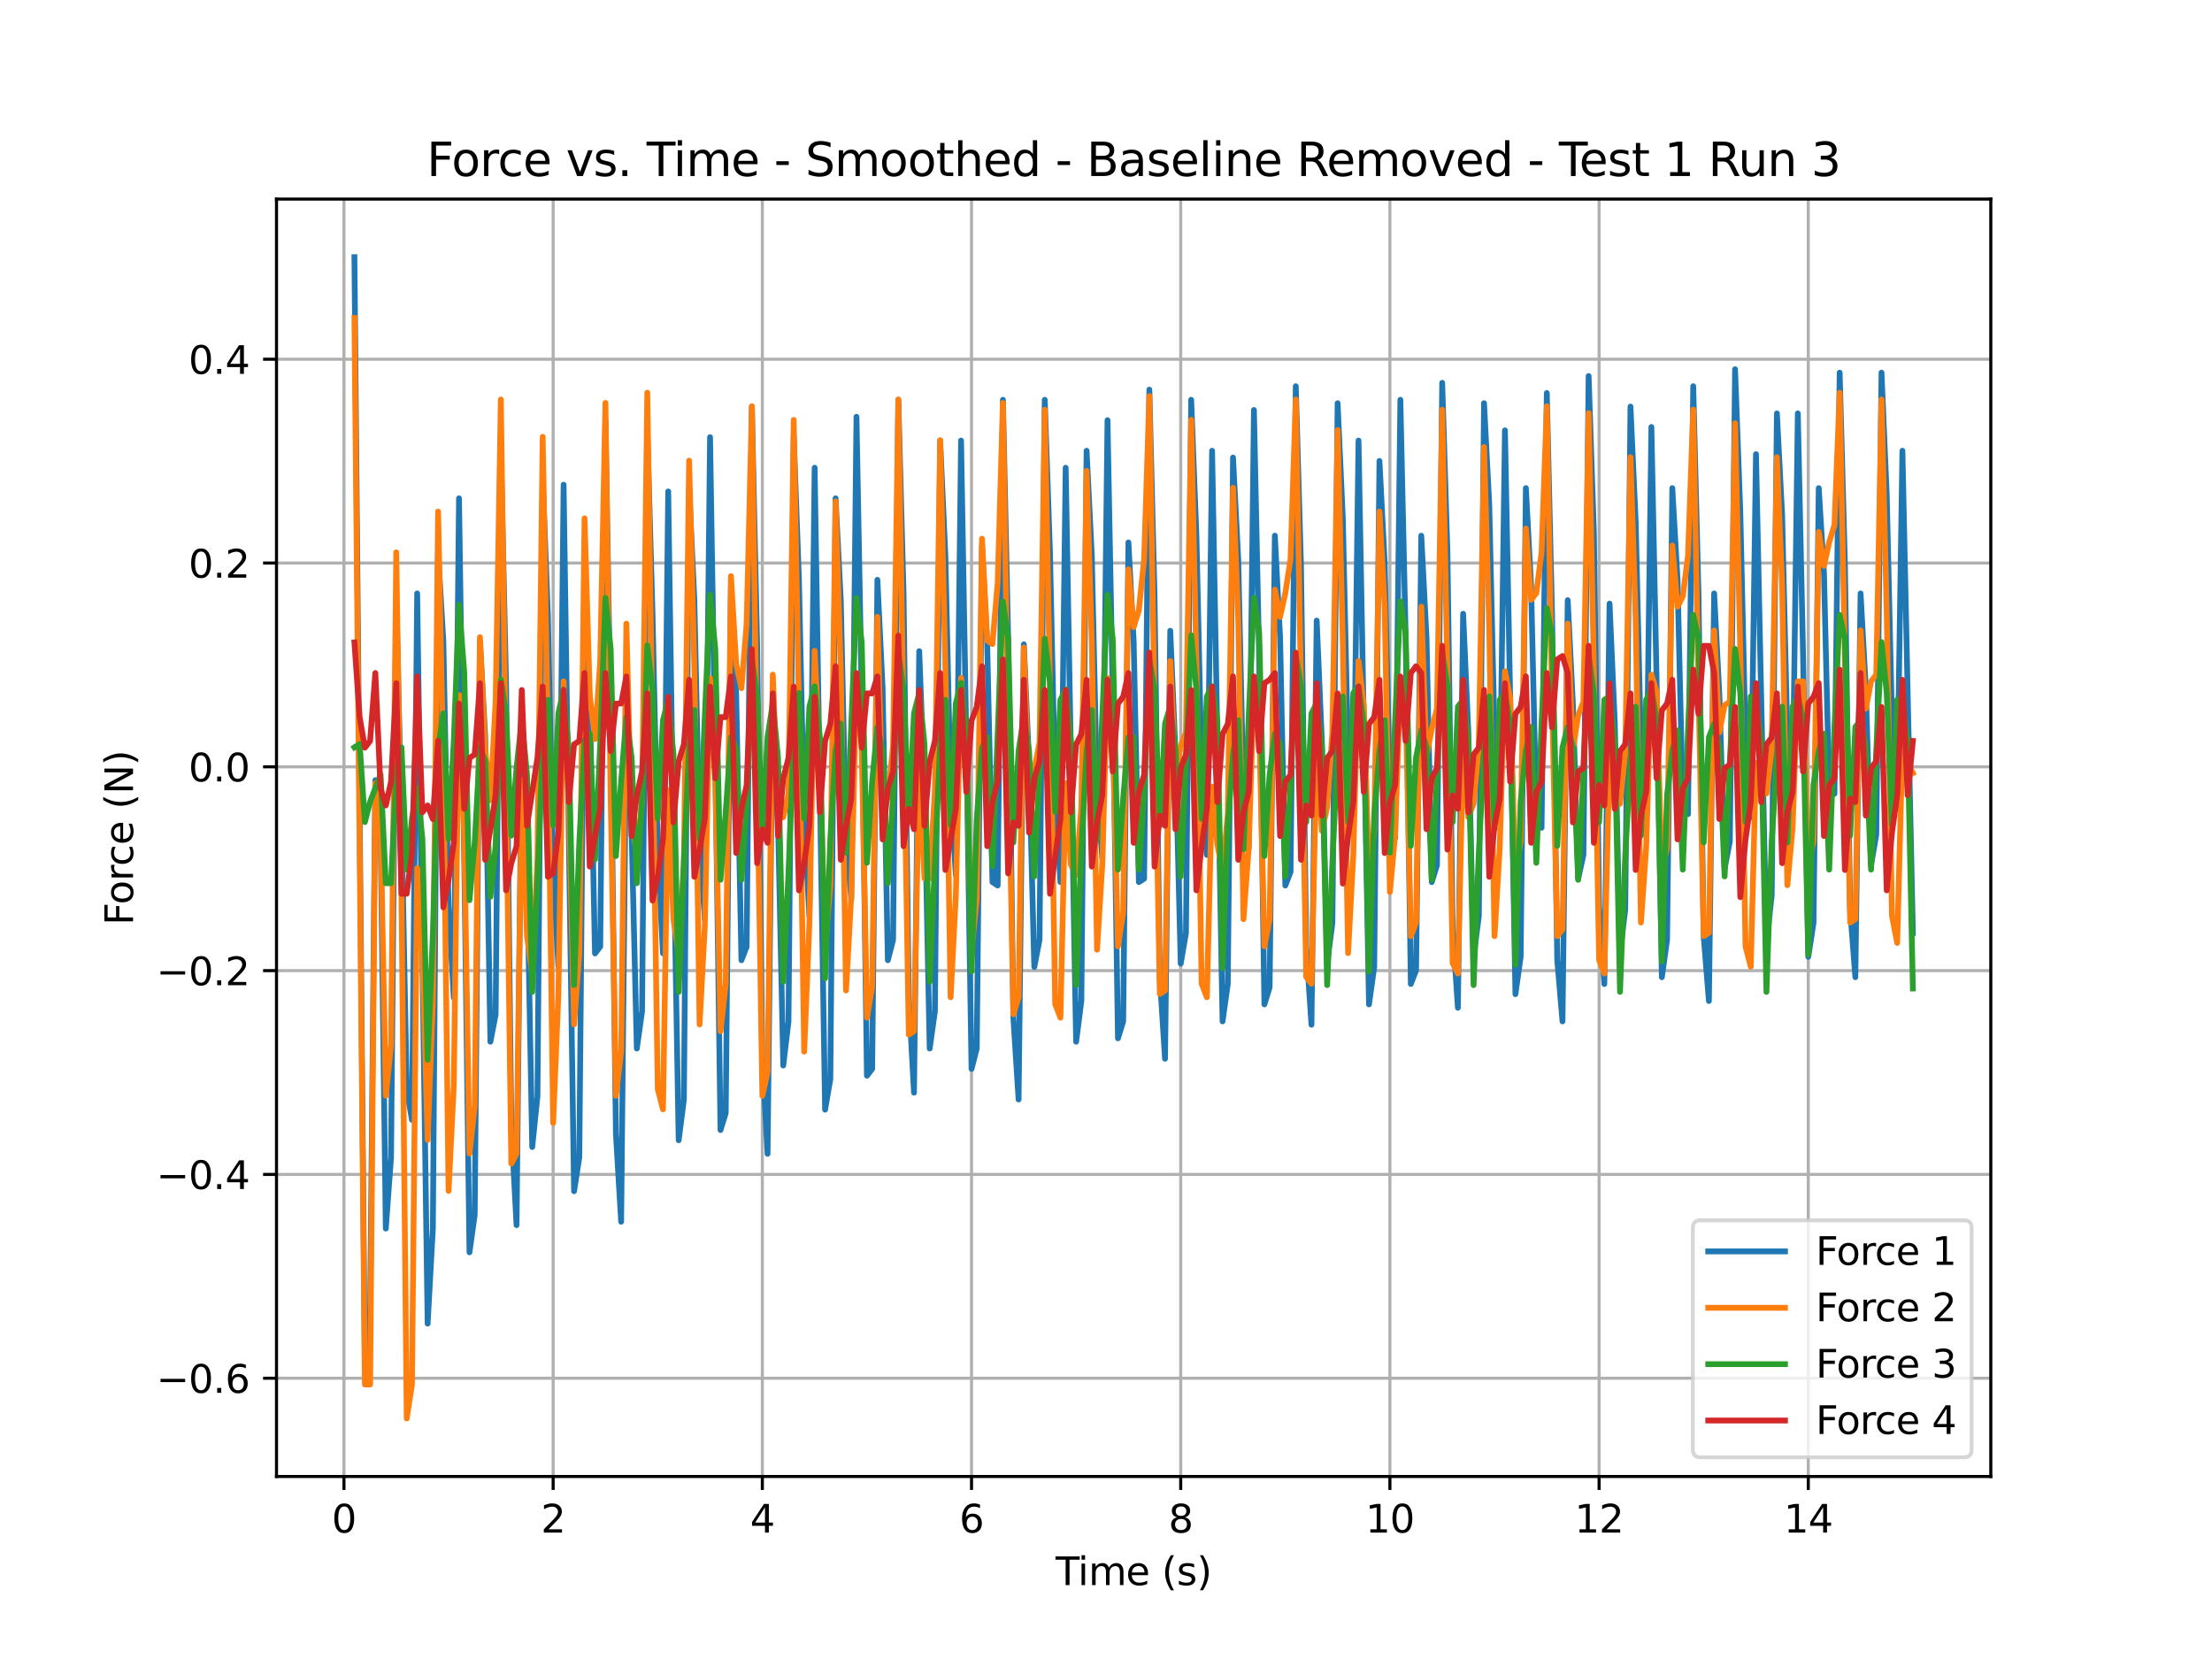 <?xml version="1.0" encoding="utf-8" standalone="no"?>
<!DOCTYPE svg PUBLIC "-//W3C//DTD SVG 1.1//EN"
  "http://www.w3.org/Graphics/SVG/1.1/DTD/svg11.dtd">
<svg xmlns:xlink="http://www.w3.org/1999/xlink" width="576pt" height="432pt" viewBox="0 0 576 432" xmlns="http://www.w3.org/2000/svg" version="1.1">
 <defs>
  <style type="text/css">*{stroke-linejoin: round; stroke-linecap: butt}</style>
 </defs>
 <g id="figure_1">
  <g id="patch_1">
   <path d="M 0 432 
L 576 432 
L 576 0 
L 0 0 
z
" style="fill: #ffffff"/>
  </g>
  <g id="axes_1">
   <g id="patch_2">
    <path d="M 72 384.48 
L 518.4 384.48 
L 518.4 51.84 
L 72 51.84 
z
" style="fill: #ffffff"/>
   </g>
   <g id="matplotlib.axis_1">
    <g id="xtick_1">
     <g id="line2d_1">
      <path d="M 89.567 384.48 
L 89.567 51.84 
" clip-path="url(#p08c01966bc)" style="fill: none; stroke: #b0b0b0; stroke-width: 0.8; stroke-linecap: square"/>
     </g>
     <g id="line2d_2">
      <defs>
       <path id="m3aaa644d58" d="M 0 0 
L 0 3.5 
" style="stroke: #000000; stroke-width: 0.8"/>
      </defs>
      <g>
       <use xlink:href="#m3aaa644d58" x="89.567" y="384.48" style="stroke: #000000; stroke-width: 0.8"/>
      </g>
     </g>
     <g id="text_1">
      <!-- 0 -->
      <g transform="translate(86.386 399.078) scale(0.1 -0.1)">
       <defs>
        <path id="DejaVuSans-30" d="M 2034 4250 
Q 1547 4250 1301 3770 
Q 1056 3291 1056 2328 
Q 1056 1369 1301 889 
Q 1547 409 2034 409 
Q 2525 409 2770 889 
Q 3016 1369 3016 2328 
Q 3016 3291 2770 3770 
Q 2525 4250 2034 4250 
z
M 2034 4750 
Q 2819 4750 3233 4129 
Q 3647 3509 3647 2328 
Q 3647 1150 3233 529 
Q 2819 -91 2034 -91 
Q 1250 -91 836 529 
Q 422 1150 422 2328 
Q 422 3509 836 4129 
Q 1250 4750 2034 4750 
z
" transform="scale(0.016)"/>
       </defs>
       <use xlink:href="#DejaVuSans-30"/>
      </g>
     </g>
    </g>
    <g id="xtick_2">
     <g id="line2d_3">
      <path d="M 144.04 384.48 
L 144.04 51.84 
" clip-path="url(#p08c01966bc)" style="fill: none; stroke: #b0b0b0; stroke-width: 0.8; stroke-linecap: square"/>
     </g>
     <g id="line2d_4">
      <g>
       <use xlink:href="#m3aaa644d58" x="144.04" y="384.48" style="stroke: #000000; stroke-width: 0.8"/>
      </g>
     </g>
     <g id="text_2">
      <!-- 2 -->
      <g transform="translate(140.858 399.078) scale(0.1 -0.1)">
       <defs>
        <path id="DejaVuSans-32" d="M 1228 531 
L 3431 531 
L 3431 0 
L 469 0 
L 469 531 
Q 828 903 1448 1529 
Q 2069 2156 2228 2338 
Q 2531 2678 2651 2914 
Q 2772 3150 2772 3378 
Q 2772 3750 2511 3984 
Q 2250 4219 1831 4219 
Q 1534 4219 1204 4116 
Q 875 4013 500 3803 
L 500 4441 
Q 881 4594 1212 4672 
Q 1544 4750 1819 4750 
Q 2544 4750 2975 4387 
Q 3406 4025 3406 3419 
Q 3406 3131 3298 2873 
Q 3191 2616 2906 2266 
Q 2828 2175 2409 1742 
Q 1991 1309 1228 531 
z
" transform="scale(0.016)"/>
       </defs>
       <use xlink:href="#DejaVuSans-32"/>
      </g>
     </g>
    </g>
    <g id="xtick_3">
     <g id="line2d_5">
      <path d="M 198.512 384.48 
L 198.512 51.84 
" clip-path="url(#p08c01966bc)" style="fill: none; stroke: #b0b0b0; stroke-width: 0.8; stroke-linecap: square"/>
     </g>
     <g id="line2d_6">
      <g>
       <use xlink:href="#m3aaa644d58" x="198.512" y="384.48" style="stroke: #000000; stroke-width: 0.8"/>
      </g>
     </g>
     <g id="text_3">
      <!-- 4 -->
      <g transform="translate(195.331 399.078) scale(0.1 -0.1)">
       <defs>
        <path id="DejaVuSans-34" d="M 2419 4116 
L 825 1625 
L 2419 1625 
L 2419 4116 
z
M 2253 4666 
L 3047 4666 
L 3047 1625 
L 3713 1625 
L 3713 1100 
L 3047 1100 
L 3047 0 
L 2419 0 
L 2419 1100 
L 313 1100 
L 313 1709 
L 2253 4666 
z
" transform="scale(0.016)"/>
       </defs>
       <use xlink:href="#DejaVuSans-34"/>
      </g>
     </g>
    </g>
    <g id="xtick_4">
     <g id="line2d_7">
      <path d="M 252.984 384.48 
L 252.984 51.84 
" clip-path="url(#p08c01966bc)" style="fill: none; stroke: #b0b0b0; stroke-width: 0.8; stroke-linecap: square"/>
     </g>
     <g id="line2d_8">
      <g>
       <use xlink:href="#m3aaa644d58" x="252.984" y="384.48" style="stroke: #000000; stroke-width: 0.8"/>
      </g>
     </g>
     <g id="text_4">
      <!-- 6 -->
      <g transform="translate(249.803 399.078) scale(0.1 -0.1)">
       <defs>
        <path id="DejaVuSans-36" d="M 2113 2584 
Q 1688 2584 1439 2293 
Q 1191 2003 1191 1497 
Q 1191 994 1439 701 
Q 1688 409 2113 409 
Q 2538 409 2786 701 
Q 3034 994 3034 1497 
Q 3034 2003 2786 2293 
Q 2538 2584 2113 2584 
z
M 3366 4563 
L 3366 3988 
Q 3128 4100 2886 4159 
Q 2644 4219 2406 4219 
Q 1781 4219 1451 3797 
Q 1122 3375 1075 2522 
Q 1259 2794 1537 2939 
Q 1816 3084 2150 3084 
Q 2853 3084 3261 2657 
Q 3669 2231 3669 1497 
Q 3669 778 3244 343 
Q 2819 -91 2113 -91 
Q 1303 -91 875 529 
Q 447 1150 447 2328 
Q 447 3434 972 4092 
Q 1497 4750 2381 4750 
Q 2619 4750 2861 4703 
Q 3103 4656 3366 4563 
z
" transform="scale(0.016)"/>
       </defs>
       <use xlink:href="#DejaVuSans-36"/>
      </g>
     </g>
    </g>
    <g id="xtick_5">
     <g id="line2d_9">
      <path d="M 307.456 384.48 
L 307.456 51.84 
" clip-path="url(#p08c01966bc)" style="fill: none; stroke: #b0b0b0; stroke-width: 0.8; stroke-linecap: square"/>
     </g>
     <g id="line2d_10">
      <g>
       <use xlink:href="#m3aaa644d58" x="307.456" y="384.48" style="stroke: #000000; stroke-width: 0.8"/>
      </g>
     </g>
     <g id="text_5">
      <!-- 8 -->
      <g transform="translate(304.275 399.078) scale(0.1 -0.1)">
       <defs>
        <path id="DejaVuSans-38" d="M 2034 2216 
Q 1584 2216 1326 1975 
Q 1069 1734 1069 1313 
Q 1069 891 1326 650 
Q 1584 409 2034 409 
Q 2484 409 2743 651 
Q 3003 894 3003 1313 
Q 3003 1734 2745 1975 
Q 2488 2216 2034 2216 
z
M 1403 2484 
Q 997 2584 770 2862 
Q 544 3141 544 3541 
Q 544 4100 942 4425 
Q 1341 4750 2034 4750 
Q 2731 4750 3128 4425 
Q 3525 4100 3525 3541 
Q 3525 3141 3298 2862 
Q 3072 2584 2669 2484 
Q 3125 2378 3379 2068 
Q 3634 1759 3634 1313 
Q 3634 634 3220 271 
Q 2806 -91 2034 -91 
Q 1263 -91 848 271 
Q 434 634 434 1313 
Q 434 1759 690 2068 
Q 947 2378 1403 2484 
z
M 1172 3481 
Q 1172 3119 1398 2916 
Q 1625 2713 2034 2713 
Q 2441 2713 2670 2916 
Q 2900 3119 2900 3481 
Q 2900 3844 2670 4047 
Q 2441 4250 2034 4250 
Q 1625 4250 1398 4047 
Q 1172 3844 1172 3481 
z
" transform="scale(0.016)"/>
       </defs>
       <use xlink:href="#DejaVuSans-38"/>
      </g>
     </g>
    </g>
    <g id="xtick_6">
     <g id="line2d_11">
      <path d="M 361.928 384.48 
L 361.928 51.84 
" clip-path="url(#p08c01966bc)" style="fill: none; stroke: #b0b0b0; stroke-width: 0.8; stroke-linecap: square"/>
     </g>
     <g id="line2d_12">
      <g>
       <use xlink:href="#m3aaa644d58" x="361.928" y="384.48" style="stroke: #000000; stroke-width: 0.8"/>
      </g>
     </g>
     <g id="text_6">
      <!-- 10 -->
      <g transform="translate(355.566 399.078) scale(0.1 -0.1)">
       <defs>
        <path id="DejaVuSans-31" d="M 794 531 
L 1825 531 
L 1825 4091 
L 703 3866 
L 703 4441 
L 1819 4666 
L 2450 4666 
L 2450 531 
L 3481 531 
L 3481 0 
L 794 0 
L 794 531 
z
" transform="scale(0.016)"/>
       </defs>
       <use xlink:href="#DejaVuSans-31"/>
       <use xlink:href="#DejaVuSans-30" x="63.623"/>
      </g>
     </g>
    </g>
    <g id="xtick_7">
     <g id="line2d_13">
      <path d="M 416.401 384.48 
L 416.401 51.84 
" clip-path="url(#p08c01966bc)" style="fill: none; stroke: #b0b0b0; stroke-width: 0.8; stroke-linecap: square"/>
     </g>
     <g id="line2d_14">
      <g>
       <use xlink:href="#m3aaa644d58" x="416.401" y="384.48" style="stroke: #000000; stroke-width: 0.8"/>
      </g>
     </g>
     <g id="text_7">
      <!-- 12 -->
      <g transform="translate(410.038 399.078) scale(0.1 -0.1)">
       <use xlink:href="#DejaVuSans-31"/>
       <use xlink:href="#DejaVuSans-32" x="63.623"/>
      </g>
     </g>
    </g>
    <g id="xtick_8">
     <g id="line2d_15">
      <path d="M 470.873 384.48 
L 470.873 51.84 
" clip-path="url(#p08c01966bc)" style="fill: none; stroke: #b0b0b0; stroke-width: 0.8; stroke-linecap: square"/>
     </g>
     <g id="line2d_16">
      <g>
       <use xlink:href="#m3aaa644d58" x="470.873" y="384.48" style="stroke: #000000; stroke-width: 0.8"/>
      </g>
     </g>
     <g id="text_8">
      <!-- 14 -->
      <g transform="translate(464.51 399.078) scale(0.1 -0.1)">
       <use xlink:href="#DejaVuSans-31"/>
       <use xlink:href="#DejaVuSans-34" x="63.623"/>
      </g>
     </g>
    </g>
    <g id="text_9">
     <!-- Time (s) -->
     <g transform="translate(274.871 412.757) scale(0.1 -0.1)">
      <defs>
       <path id="DejaVuSans-54" d="M -19 4666 
L 3928 4666 
L 3928 4134 
L 2272 4134 
L 2272 0 
L 1638 0 
L 1638 4134 
L -19 4134 
L -19 4666 
z
" transform="scale(0.016)"/>
       <path id="DejaVuSans-69" d="M 603 3500 
L 1178 3500 
L 1178 0 
L 603 0 
L 603 3500 
z
M 603 4863 
L 1178 4863 
L 1178 4134 
L 603 4134 
L 603 4863 
z
" transform="scale(0.016)"/>
       <path id="DejaVuSans-6d" d="M 3328 2828 
Q 3544 3216 3844 3400 
Q 4144 3584 4550 3584 
Q 5097 3584 5394 3201 
Q 5691 2819 5691 2113 
L 5691 0 
L 5113 0 
L 5113 2094 
Q 5113 2597 4934 2840 
Q 4756 3084 4391 3084 
Q 3944 3084 3684 2787 
Q 3425 2491 3425 1978 
L 3425 0 
L 2847 0 
L 2847 2094 
Q 2847 2600 2669 2842 
Q 2491 3084 2119 3084 
Q 1678 3084 1418 2786 
Q 1159 2488 1159 1978 
L 1159 0 
L 581 0 
L 581 3500 
L 1159 3500 
L 1159 2956 
Q 1356 3278 1631 3431 
Q 1906 3584 2284 3584 
Q 2666 3584 2933 3390 
Q 3200 3197 3328 2828 
z
" transform="scale(0.016)"/>
       <path id="DejaVuSans-65" d="M 3597 1894 
L 3597 1613 
L 953 1613 
Q 991 1019 1311 708 
Q 1631 397 2203 397 
Q 2534 397 2845 478 
Q 3156 559 3463 722 
L 3463 178 
Q 3153 47 2828 -22 
Q 2503 -91 2169 -91 
Q 1331 -91 842 396 
Q 353 884 353 1716 
Q 353 2575 817 3079 
Q 1281 3584 2069 3584 
Q 2775 3584 3186 3129 
Q 3597 2675 3597 1894 
z
M 3022 2063 
Q 3016 2534 2758 2815 
Q 2500 3097 2075 3097 
Q 1594 3097 1305 2825 
Q 1016 2553 972 2059 
L 3022 2063 
z
" transform="scale(0.016)"/>
       <path id="DejaVuSans-20" transform="scale(0.016)"/>
       <path id="DejaVuSans-28" d="M 1984 4856 
Q 1566 4138 1362 3434 
Q 1159 2731 1159 2009 
Q 1159 1288 1364 580 
Q 1569 -128 1984 -844 
L 1484 -844 
Q 1016 -109 783 600 
Q 550 1309 550 2009 
Q 550 2706 781 3412 
Q 1013 4119 1484 4856 
L 1984 4856 
z
" transform="scale(0.016)"/>
       <path id="DejaVuSans-73" d="M 2834 3397 
L 2834 2853 
Q 2591 2978 2328 3040 
Q 2066 3103 1784 3103 
Q 1356 3103 1142 2972 
Q 928 2841 928 2578 
Q 928 2378 1081 2264 
Q 1234 2150 1697 2047 
L 1894 2003 
Q 2506 1872 2764 1633 
Q 3022 1394 3022 966 
Q 3022 478 2636 193 
Q 2250 -91 1575 -91 
Q 1294 -91 989 -36 
Q 684 19 347 128 
L 347 722 
Q 666 556 975 473 
Q 1284 391 1588 391 
Q 1994 391 2212 530 
Q 2431 669 2431 922 
Q 2431 1156 2273 1281 
Q 2116 1406 1581 1522 
L 1381 1569 
Q 847 1681 609 1914 
Q 372 2147 372 2553 
Q 372 3047 722 3315 
Q 1072 3584 1716 3584 
Q 2034 3584 2315 3537 
Q 2597 3491 2834 3397 
z
" transform="scale(0.016)"/>
       <path id="DejaVuSans-29" d="M 513 4856 
L 1013 4856 
Q 1481 4119 1714 3412 
Q 1947 2706 1947 2009 
Q 1947 1309 1714 600 
Q 1481 -109 1013 -844 
L 513 -844 
Q 928 -128 1133 580 
Q 1338 1288 1338 2009 
Q 1338 2731 1133 3434 
Q 928 4138 513 4856 
z
" transform="scale(0.016)"/>
      </defs>
      <use xlink:href="#DejaVuSans-54"/>
      <use xlink:href="#DejaVuSans-69" x="57.959"/>
      <use xlink:href="#DejaVuSans-6d" x="85.742"/>
      <use xlink:href="#DejaVuSans-65" x="183.154"/>
      <use xlink:href="#DejaVuSans-20" x="244.678"/>
      <use xlink:href="#DejaVuSans-28" x="276.465"/>
      <use xlink:href="#DejaVuSans-73" x="315.479"/>
      <use xlink:href="#DejaVuSans-29" x="367.578"/>
     </g>
    </g>
   </g>
   <g id="matplotlib.axis_2">
    <g id="ytick_1">
     <g id="line2d_17">
      <path d="M 72 358.883 
L 518.4 358.883 
" clip-path="url(#p08c01966bc)" style="fill: none; stroke: #b0b0b0; stroke-width: 0.8; stroke-linecap: square"/>
     </g>
     <g id="line2d_18">
      <defs>
       <path id="m865b7739aa" d="M 0 0 
L -3.5 0 
" style="stroke: #000000; stroke-width: 0.8"/>
      </defs>
      <g>
       <use xlink:href="#m865b7739aa" x="72" y="358.883" style="stroke: #000000; stroke-width: 0.8"/>
      </g>
     </g>
     <g id="text_10">
      <!-- −0.6 -->
      <g transform="translate(40.717 362.683) scale(0.1 -0.1)">
       <defs>
        <path id="DejaVuSans-2212" d="M 678 2272 
L 4684 2272 
L 4684 1741 
L 678 1741 
L 678 2272 
z
" transform="scale(0.016)"/>
        <path id="DejaVuSans-2e" d="M 684 794 
L 1344 794 
L 1344 0 
L 684 0 
L 684 794 
z
" transform="scale(0.016)"/>
       </defs>
       <use xlink:href="#DejaVuSans-2212"/>
       <use xlink:href="#DejaVuSans-30" x="83.789"/>
       <use xlink:href="#DejaVuSans-2e" x="147.412"/>
       <use xlink:href="#DejaVuSans-36" x="179.199"/>
      </g>
     </g>
    </g>
    <g id="ytick_2">
     <g id="line2d_19">
      <path d="M 72 305.816 
L 518.4 305.816 
" clip-path="url(#p08c01966bc)" style="fill: none; stroke: #b0b0b0; stroke-width: 0.8; stroke-linecap: square"/>
     </g>
     <g id="line2d_20">
      <g>
       <use xlink:href="#m865b7739aa" x="72" y="305.816" style="stroke: #000000; stroke-width: 0.8"/>
      </g>
     </g>
     <g id="text_11">
      <!-- −0.4 -->
      <g transform="translate(40.717 309.616) scale(0.1 -0.1)">
       <use xlink:href="#DejaVuSans-2212"/>
       <use xlink:href="#DejaVuSans-30" x="83.789"/>
       <use xlink:href="#DejaVuSans-2e" x="147.412"/>
       <use xlink:href="#DejaVuSans-34" x="179.199"/>
      </g>
     </g>
    </g>
    <g id="ytick_3">
     <g id="line2d_21">
      <path d="M 72 252.749 
L 518.4 252.749 
" clip-path="url(#p08c01966bc)" style="fill: none; stroke: #b0b0b0; stroke-width: 0.8; stroke-linecap: square"/>
     </g>
     <g id="line2d_22">
      <g>
       <use xlink:href="#m865b7739aa" x="72" y="252.749" style="stroke: #000000; stroke-width: 0.8"/>
      </g>
     </g>
     <g id="text_12">
      <!-- −0.2 -->
      <g transform="translate(40.717 256.548) scale(0.1 -0.1)">
       <use xlink:href="#DejaVuSans-2212"/>
       <use xlink:href="#DejaVuSans-30" x="83.789"/>
       <use xlink:href="#DejaVuSans-2e" x="147.412"/>
       <use xlink:href="#DejaVuSans-32" x="179.199"/>
      </g>
     </g>
    </g>
    <g id="ytick_4">
     <g id="line2d_23">
      <path d="M 72 199.682 
L 518.4 199.682 
" clip-path="url(#p08c01966bc)" style="fill: none; stroke: #b0b0b0; stroke-width: 0.8; stroke-linecap: square"/>
     </g>
     <g id="line2d_24">
      <g>
       <use xlink:href="#m865b7739aa" x="72" y="199.682" style="stroke: #000000; stroke-width: 0.8"/>
      </g>
     </g>
     <g id="text_13">
      <!-- 0.0 -->
      <g transform="translate(49.097 203.481) scale(0.1 -0.1)">
       <use xlink:href="#DejaVuSans-30"/>
       <use xlink:href="#DejaVuSans-2e" x="63.623"/>
       <use xlink:href="#DejaVuSans-30" x="95.41"/>
      </g>
     </g>
    </g>
    <g id="ytick_5">
     <g id="line2d_25">
      <path d="M 72 146.615 
L 518.4 146.615 
" clip-path="url(#p08c01966bc)" style="fill: none; stroke: #b0b0b0; stroke-width: 0.8; stroke-linecap: square"/>
     </g>
     <g id="line2d_26">
      <g>
       <use xlink:href="#m865b7739aa" x="72" y="146.615" style="stroke: #000000; stroke-width: 0.8"/>
      </g>
     </g>
     <g id="text_14">
      <!-- 0.2 -->
      <g transform="translate(49.097 150.414) scale(0.1 -0.1)">
       <use xlink:href="#DejaVuSans-30"/>
       <use xlink:href="#DejaVuSans-2e" x="63.623"/>
       <use xlink:href="#DejaVuSans-32" x="95.41"/>
      </g>
     </g>
    </g>
    <g id="ytick_6">
     <g id="line2d_27">
      <path d="M 72 93.548 
L 518.4 93.548 
" clip-path="url(#p08c01966bc)" style="fill: none; stroke: #b0b0b0; stroke-width: 0.8; stroke-linecap: square"/>
     </g>
     <g id="line2d_28">
      <g>
       <use xlink:href="#m865b7739aa" x="72" y="93.548" style="stroke: #000000; stroke-width: 0.8"/>
      </g>
     </g>
     <g id="text_15">
      <!-- 0.4 -->
      <g transform="translate(49.097 97.347) scale(0.1 -0.1)">
       <use xlink:href="#DejaVuSans-30"/>
       <use xlink:href="#DejaVuSans-2e" x="63.623"/>
       <use xlink:href="#DejaVuSans-34" x="95.41"/>
      </g>
     </g>
    </g>
    <g id="text_16">
     <!-- Force (N) -->
     <g transform="translate(34.638 240.914) rotate(-90) scale(0.1 -0.1)">
      <defs>
       <path id="DejaVuSans-46" d="M 628 4666 
L 3309 4666 
L 3309 4134 
L 1259 4134 
L 1259 2759 
L 3109 2759 
L 3109 2228 
L 1259 2228 
L 1259 0 
L 628 0 
L 628 4666 
z
" transform="scale(0.016)"/>
       <path id="DejaVuSans-6f" d="M 1959 3097 
Q 1497 3097 1228 2736 
Q 959 2375 959 1747 
Q 959 1119 1226 758 
Q 1494 397 1959 397 
Q 2419 397 2687 759 
Q 2956 1122 2956 1747 
Q 2956 2369 2687 2733 
Q 2419 3097 1959 3097 
z
M 1959 3584 
Q 2709 3584 3137 3096 
Q 3566 2609 3566 1747 
Q 3566 888 3137 398 
Q 2709 -91 1959 -91 
Q 1206 -91 779 398 
Q 353 888 353 1747 
Q 353 2609 779 3096 
Q 1206 3584 1959 3584 
z
" transform="scale(0.016)"/>
       <path id="DejaVuSans-72" d="M 2631 2963 
Q 2534 3019 2420 3045 
Q 2306 3072 2169 3072 
Q 1681 3072 1420 2755 
Q 1159 2438 1159 1844 
L 1159 0 
L 581 0 
L 581 3500 
L 1159 3500 
L 1159 2956 
Q 1341 3275 1631 3429 
Q 1922 3584 2338 3584 
Q 2397 3584 2469 3576 
Q 2541 3569 2628 3553 
L 2631 2963 
z
" transform="scale(0.016)"/>
       <path id="DejaVuSans-63" d="M 3122 3366 
L 3122 2828 
Q 2878 2963 2633 3030 
Q 2388 3097 2138 3097 
Q 1578 3097 1268 2742 
Q 959 2388 959 1747 
Q 959 1106 1268 751 
Q 1578 397 2138 397 
Q 2388 397 2633 464 
Q 2878 531 3122 666 
L 3122 134 
Q 2881 22 2623 -34 
Q 2366 -91 2075 -91 
Q 1284 -91 818 406 
Q 353 903 353 1747 
Q 353 2603 823 3093 
Q 1294 3584 2113 3584 
Q 2378 3584 2631 3529 
Q 2884 3475 3122 3366 
z
" transform="scale(0.016)"/>
       <path id="DejaVuSans-4e" d="M 628 4666 
L 1478 4666 
L 3547 763 
L 3547 4666 
L 4159 4666 
L 4159 0 
L 3309 0 
L 1241 3903 
L 1241 0 
L 628 0 
L 628 4666 
z
" transform="scale(0.016)"/>
      </defs>
      <use xlink:href="#DejaVuSans-46"/>
      <use xlink:href="#DejaVuSans-6f" x="53.895"/>
      <use xlink:href="#DejaVuSans-72" x="115.076"/>
      <use xlink:href="#DejaVuSans-63" x="153.939"/>
      <use xlink:href="#DejaVuSans-65" x="208.92"/>
      <use xlink:href="#DejaVuSans-20" x="270.443"/>
      <use xlink:href="#DejaVuSans-28" x="302.23"/>
      <use xlink:href="#DejaVuSans-4e" x="341.244"/>
      <use xlink:href="#DejaVuSans-29" x="416.049"/>
     </g>
    </g>
   </g>
   <g id="line2d_29">
    <path d="M 92.291 66.96 
L 95.015 356.175 
L 96.376 342.024 
L 97.738 203.165 
L 99.1 216.432 
L 100.462 319.913 
L 101.824 301.339 
L 103.185 155.405 
L 104.547 212.894 
L 105.909 283.65 
L 107.271 291.611 
L 108.633 154.521 
L 111.356 344.678 
L 112.718 319.913 
L 114.08 143.907 
L 115.442 166.903 
L 116.803 235.89 
L 118.165 259.77 
L 119.527 129.756 
L 120.889 223.508 
L 122.251 326.104 
L 123.612 316.375 
L 124.974 166.903 
L 126.336 191.668 
L 127.698 271.268 
L 129.06 264.193 
L 130.421 117.374 
L 131.783 178.401 
L 133.145 293.379 
L 134.507 319.029 
L 135.869 190.783 
L 137.231 226.161 
L 138.592 298.686 
L 139.954 285.419 
L 141.316 124.449 
L 142.678 160.712 
L 144.04 225.277 
L 145.401 251.81 
L 146.763 126.218 
L 149.487 310.184 
L 150.849 301.339 
L 152.21 154.521 
L 153.572 182.823 
L 154.934 248.272 
L 156.296 246.504 
L 157.658 109.414 
L 159.019 188.13 
L 160.381 295.148 
L 161.743 318.144 
L 163.105 184.592 
L 164.467 216.432 
L 165.828 273.037 
L 167.19 263.308 
L 168.552 112.067 
L 169.914 159.827 
L 171.276 221.739 
L 172.637 248.258 
L 173.999 127.972 
L 175.361 218.186 
L 176.723 296.917 
L 178.085 286.304 
L 179.446 127.103 
L 180.808 156.29 
L 182.17 219.086 
L 183.532 239.428 
L 184.894 113.836 
L 186.256 196.974 
L 187.617 294.264 
L 188.979 289.842 
L 190.341 152.752 
L 191.703 181.054 
L 193.065 250.041 
L 194.426 246.504 
L 195.788 105.876 
L 197.15 167.787 
L 198.512 275.69 
L 199.874 300.455 
L 201.235 178.401 
L 202.597 213.779 
L 203.959 277.459 
L 205.321 265.961 
L 206.683 113.836 
L 208.044 150.983 
L 209.406 213.779 
L 210.768 238.543 
L 212.13 121.796 
L 214.853 288.957 
L 216.215 280.997 
L 217.577 129.756 
L 218.939 156.29 
L 220.301 218.201 
L 221.662 234.121 
L 223.024 108.529 
L 224.386 181.054 
L 225.748 280.113 
L 227.11 278.344 
L 228.472 150.983 
L 229.833 179.285 
L 231.195 250.041 
L 232.557 244.735 
L 233.919 104.107 
L 235.281 154.521 
L 236.642 259.77 
L 238.004 284.535 
L 239.366 169.556 
L 240.728 205.819 
L 242.09 273.037 
L 243.451 263.308 
L 244.813 114.72 
L 246.175 144.792 
L 247.537 205.819 
L 248.899 227.93 
L 250.26 114.72 
L 251.622 192.552 
L 252.984 278.344 
L 254.346 273.037 
L 255.708 142.138 
L 257.069 167.787 
L 258.431 229.699 
L 259.793 230.583 
L 261.155 104.107 
L 262.517 166.019 
L 263.878 265.077 
L 265.24 286.304 
L 266.602 167.787 
L 267.964 198.743 
L 269.326 251.81 
L 270.687 244.735 
L 272.049 104.107 
L 273.411 143.907 
L 274.773 205.819 
L 276.135 229.699 
L 277.497 121.796 
L 280.22 271.268 
L 281.582 260.655 
L 282.944 117.374 
L 284.306 144.792 
L 285.667 205.819 
L 287.029 223.508 
L 288.391 109.414 
L 289.753 181.054 
L 291.115 270.384 
L 292.476 265.961 
L 293.838 141.254 
L 295.2 166.903 
L 296.562 229.699 
L 297.924 228.815 
L 299.285 101.454 
L 300.647 155.405 
L 302.009 254.464 
L 303.371 275.69 
L 304.733 164.25 
L 306.094 196.09 
L 307.456 250.926 
L 308.818 242.966 
L 310.18 104.107 
L 311.542 139.485 
L 312.903 200.512 
L 314.265 222.623 
L 315.627 117.374 
L 318.351 265.961 
L 319.713 256.232 
L 321.074 119.143 
L 322.436 145.676 
L 323.798 206.703 
L 325.16 220.854 
L 326.522 106.76 
L 327.883 171.325 
L 329.245 261.539 
L 330.607 257.117 
L 331.969 139.485 
L 333.331 166.019 
L 334.692 230.583 
L 336.054 227.046 
L 337.416 100.569 
L 338.778 147.445 
L 340.14 246.504 
L 341.501 266.846 
L 342.863 161.596 
L 344.225 193.436 
L 345.587 250.926 
L 346.949 240.312 
L 348.31 104.991 
L 349.672 135.063 
L 351.034 196.09 
L 352.396 216.432 
L 353.758 114.72 
L 356.481 261.539 
L 357.843 251.81 
L 359.205 120.027 
L 360.567 146.561 
L 361.928 206.703 
L 363.29 218.201 
L 364.652 104.107 
L 366.014 165.134 
L 367.376 256.232 
L 368.738 252.695 
L 370.099 139.485 
L 371.461 166.019 
L 372.823 229.699 
L 374.185 225.277 
L 375.547 99.685 
L 376.908 143.907 
L 378.27 242.081 
L 379.632 262.424 
L 380.994 159.827 
L 382.356 190.783 
L 383.717 249.157 
L 385.079 238.543 
L 386.441 104.991 
L 387.803 131.525 
L 389.165 190.783 
L 390.526 210.241 
L 391.888 112.067 
L 393.25 181.939 
L 394.612 258.886 
L 395.974 249.157 
L 397.335 127.103 
L 398.697 152.752 
L 400.059 212.01 
L 401.421 215.548 
L 402.783 102.338 
L 404.144 159.827 
L 405.506 250.041 
L 406.868 265.961 
L 408.23 156.29 
L 409.592 183.708 
L 410.954 228.815 
L 412.315 222.623 
L 413.677 97.916 
L 415.039 138.601 
L 416.401 235.89 
L 417.763 256.232 
L 419.124 157.174 
L 420.486 188.13 
L 421.848 248.272 
L 423.21 236.775 
L 424.572 105.876 
L 425.933 135.947 
L 427.295 194.321 
L 428.657 212.894 
L 430.019 111.183 
L 431.381 177.516 
L 432.742 254.464 
L 434.104 244.735 
L 435.466 127.103 
L 436.828 150.983 
L 438.19 209.357 
L 439.551 212.01 
L 440.913 100.569 
L 442.275 154.521 
L 443.637 243.85 
L 444.999 260.655 
L 446.36 154.521 
L 447.722 181.054 
L 449.084 226.161 
L 450.446 219.086 
L 451.808 96.147 
L 453.169 133.294 
L 454.531 192.552 
L 455.893 212.894 
L 457.255 118.258 
L 459.979 245.619 
L 461.34 233.237 
L 462.702 107.645 
L 464.064 134.178 
L 465.426 191.668 
L 466.788 206.703 
L 468.149 107.645 
L 469.511 170.441 
L 470.873 249.157 
L 472.235 240.312 
L 473.597 127.103 
L 474.958 149.214 
L 476.32 205.819 
L 477.682 206.703 
L 479.044 97.031 
L 480.406 146.561 
L 481.767 236.775 
L 483.129 254.464 
L 484.491 154.521 
L 485.853 179.285 
L 487.215 225.277 
L 488.576 217.317 
L 489.938 97.031 
L 491.3 128.872 
L 492.662 187.245 
L 494.024 206.703 
L 495.385 117.374 
L 498.109 242.966 
L 498.109 242.966 
" clip-path="url(#p08c01966bc)" style="fill: none; stroke: #1f77b4; stroke-width: 1.5; stroke-linecap: square"/>
   </g>
   <g id="line2d_30">
    <path d="M 92.291 82.798 
L 95.015 360.515 
L 96.376 360.515 
L 97.738 203.968 
L 99.1 215.466 
L 100.462 285.337 
L 101.824 272.07 
L 103.185 143.825 
L 104.547 233.155 
L 105.909 369.36 
L 107.271 360.515 
L 108.633 226.079 
L 109.994 248.19 
L 111.356 296.835 
L 112.718 260.573 
L 114.08 133.212 
L 115.442 199.545 
L 116.803 310.102 
L 118.165 282.684 
L 119.527 180.972 
L 120.889 218.119 
L 122.251 300.373 
L 123.612 287.991 
L 124.974 165.936 
L 126.336 195.123 
L 127.698 208.39 
L 129.06 182.741 
L 130.421 104.025 
L 133.145 303.026 
L 134.507 300.373 
L 135.869 203.083 
L 137.231 243.768 
L 138.592 253.497 
L 139.954 223.426 
L 141.316 113.754 
L 142.678 192.47 
L 144.04 292.413 
L 145.401 258.804 
L 146.763 177.434 
L 148.125 208.39 
L 149.487 266.764 
L 150.849 248.19 
L 152.21 134.981 
L 153.572 180.972 
L 154.934 192.47 
L 156.296 172.127 
L 157.658 104.909 
L 159.019 207.505 
L 160.381 285.337 
L 161.743 273.839 
L 163.105 162.398 
L 164.467 215.466 
L 165.828 221.657 
L 167.19 208.39 
L 168.552 102.256 
L 171.276 283.568 
L 172.637 288.875 
L 173.999 205.737 
L 175.361 239.346 
L 176.723 248.19 
L 178.085 225.195 
L 179.446 119.945 
L 180.808 173.896 
L 182.17 266.764 
L 183.532 241.115 
L 184.894 176.55 
L 186.256 203.083 
L 187.617 268.533 
L 188.979 256.15 
L 190.341 150.016 
L 191.703 173.012 
L 193.065 179.203 
L 194.426 162.398 
L 195.788 105.794 
L 197.15 200.43 
L 198.512 285.337 
L 199.874 279.146 
L 201.235 175.665 
L 202.597 212.812 
L 203.959 212.812 
L 205.321 206.621 
L 206.683 109.331 
L 208.044 185.394 
L 209.406 273.839 
L 210.768 240.23 
L 212.13 169.474 
L 213.492 197.777 
L 214.853 246.421 
L 216.215 230.501 
L 217.577 130.558 
L 218.939 174.781 
L 220.301 257.919 
L 221.662 233.155 
L 223.024 176.55 
L 224.386 194.239 
L 225.748 264.995 
L 227.11 257.035 
L 228.472 160.63 
L 229.833 211.043 
L 231.195 207.505 
L 232.557 194.239 
L 233.919 104.025 
L 236.642 269.417 
L 238.004 268.533 
L 239.366 199.545 
L 240.728 228.732 
L 242.09 228.732 
L 243.451 205.737 
L 244.813 114.638 
L 246.175 173.896 
L 247.537 259.688 
L 248.899 233.155 
L 250.26 176.55 
L 251.622 196.008 
L 252.984 247.306 
L 254.346 234.039 
L 255.708 140.287 
L 257.069 166.821 
L 258.431 167.705 
L 259.793 151.785 
L 261.155 104.909 
L 262.517 192.47 
L 263.878 264.11 
L 265.24 259.688 
L 266.602 168.59 
L 267.964 206.621 
L 269.326 200.43 
L 270.687 193.354 
L 272.049 106.678 
L 273.411 179.203 
L 274.773 261.457 
L 276.135 264.995 
L 277.497 203.968 
L 278.858 225.195 
L 280.22 227.848 
L 281.582 210.159 
L 282.944 122.598 
L 284.306 167.705 
L 285.667 247.306 
L 287.029 225.195 
L 288.391 176.55 
L 289.753 191.585 
L 291.115 246.421 
L 292.476 237.577 
L 293.838 148.247 
L 295.2 163.283 
L 296.562 158.861 
L 297.924 145.594 
L 299.285 103.14 
L 300.647 184.51 
L 302.009 258.804 
L 303.371 257.919 
L 304.733 172.127 
L 306.094 201.314 
L 307.456 194.239 
L 308.818 190.701 
L 310.18 109.331 
L 311.542 173.012 
L 312.903 256.15 
L 314.265 259.688 
L 315.627 204.852 
L 316.989 219.888 
L 318.351 226.963 
L 319.713 211.928 
L 321.074 127.02 
L 322.436 161.514 
L 323.798 239.346 
L 325.16 220.772 
L 326.522 178.319 
L 327.883 188.048 
L 329.245 246.421 
L 330.607 239.346 
L 331.969 153.554 
L 333.331 160.63 
L 334.692 154.438 
L 336.054 145.594 
L 337.416 104.025 
L 340.14 254.381 
L 341.501 256.15 
L 342.863 195.123 
L 344.225 216.35 
L 345.587 210.159 
L 346.949 190.701 
L 348.31 111.985 
L 349.672 167.705 
L 351.034 248.19 
L 352.396 222.541 
L 353.758 172.127 
L 355.119 183.625 
L 356.481 226.963 
L 357.843 216.35 
L 359.205 133.212 
L 360.567 157.976 
L 361.928 232.27 
L 363.29 217.234 
L 364.652 177.434 
L 366.014 182.741 
L 367.376 243.768 
L 368.738 240.23 
L 370.099 157.976 
L 371.461 196.892 
L 372.823 189.816 
L 374.185 184.51 
L 375.547 106.678 
L 376.908 175.665 
L 378.27 250.844 
L 379.632 253.497 
L 380.994 195.123 
L 382.356 212.812 
L 383.717 209.274 
L 385.079 194.239 
L 386.441 116.407 
L 387.803 164.167 
L 389.165 243.768 
L 390.526 220.772 
L 391.888 174.781 
L 393.25 181.856 
L 394.612 227.848 
L 395.974 219.003 
L 397.335 137.634 
L 398.697 156.207 
L 400.059 154.438 
L 401.421 143.825 
L 402.783 105.794 
L 404.144 181.856 
L 405.506 243.768 
L 406.868 241.999 
L 408.23 162.398 
L 409.592 195.123 
L 410.954 186.279 
L 412.315 182.741 
L 413.677 107.563 
L 415.039 173.896 
L 416.401 249.959 
L 417.763 253.497 
L 419.124 196.892 
L 420.486 210.159 
L 421.848 209.274 
L 423.21 196.008 
L 424.572 119.06 
L 425.933 161.514 
L 427.295 240.23 
L 428.657 220.772 
L 430.019 175.665 
L 431.381 180.088 
L 432.742 226.963 
L 434.104 220.772 
L 435.466 142.056 
L 436.828 157.976 
L 438.19 155.323 
L 439.551 144.709 
L 440.913 106.678 
L 442.275 179.203 
L 443.637 243.768 
L 444.999 242.884 
L 446.36 164.167 
L 447.722 190.701 
L 449.084 183.625 
L 450.446 182.741 
L 451.808 110.216 
L 453.169 169.474 
L 454.531 246.421 
L 455.893 251.728 
L 457.255 198.661 
L 458.617 206.621 
L 459.979 206.621 
L 461.34 195.123 
L 462.702 119.06 
L 464.064 152.67 
L 465.426 230.501 
L 466.788 215.466 
L 468.149 177.434 
L 469.511 177.434 
L 470.873 225.195 
L 472.235 219.003 
L 473.597 138.518 
L 474.958 147.363 
L 476.32 141.172 
L 477.682 136.749 
L 479.044 102.256 
L 481.767 240.23 
L 483.129 239.346 
L 484.491 164.167 
L 485.853 184.51 
L 487.215 177.434 
L 488.576 175.665 
L 489.938 104.025 
L 491.3 159.745 
L 492.662 238.461 
L 494.024 245.537 
L 495.385 194.239 
L 496.747 198.661 
L 498.109 201.314 
L 498.109 201.314 
" clip-path="url(#p08c01966bc)" style="fill: none; stroke: #ff7f0e; stroke-width: 1.5; stroke-linecap: square"/>
   </g>
   <g id="line2d_31">
    <path d="M 92.291 194.613 
L 93.653 193.728 
L 95.015 214.07 
L 96.376 208.764 
L 99.1 201.688 
L 100.462 229.991 
L 101.824 229.991 
L 103.185 200.804 
L 104.547 194.613 
L 105.909 226.453 
L 107.271 213.186 
L 108.633 205.226 
L 109.994 218.493 
L 111.356 275.982 
L 112.718 243.257 
L 114.08 194.613 
L 115.442 185.768 
L 116.803 218.493 
L 118.165 192.844 
L 119.527 157.466 
L 120.889 175.155 
L 122.251 234.413 
L 123.612 219.377 
L 124.974 194.613 
L 126.336 198.15 
L 127.698 233.528 
L 129.06 220.262 
L 130.421 176.924 
L 131.783 185.768 
L 133.145 217.608 
L 134.507 199.919 
L 135.869 187.537 
L 137.231 201.688 
L 138.592 258.293 
L 139.954 229.991 
L 141.316 193.728 
L 142.678 182.23 
L 144.04 214.955 
L 145.401 185.768 
L 146.763 179.577 
L 148.125 195.497 
L 149.487 256.524 
L 150.849 219.377 
L 152.21 192.844 
L 153.572 191.075 
L 154.934 223.799 
L 156.296 193.728 
L 157.658 155.697 
L 159.019 168.963 
L 160.381 222.915 
L 161.743 203.457 
L 163.105 186.652 
L 164.467 197.266 
L 165.828 229.991 
L 167.19 207.879 
L 168.552 168.079 
L 169.914 179.577 
L 171.276 213.186 
L 172.637 187.537 
L 173.999 182.23 
L 175.361 196.381 
L 176.723 258.293 
L 178.085 223.799 
L 179.446 194.613 
L 180.808 184.884 
L 182.17 218.493 
L 184.894 154.812 
L 186.256 168.963 
L 187.617 229.106 
L 188.979 211.417 
L 190.341 191.959 
L 191.703 194.613 
L 193.065 229.106 
L 194.426 209.648 
L 195.788 171.617 
L 197.15 181.346 
L 198.512 215.839 
L 199.874 191.959 
L 201.235 183.115 
L 202.597 197.266 
L 203.959 255.64 
L 205.321 227.337 
L 206.683 191.959 
L 208.044 180.461 
L 209.406 213.186 
L 210.768 183.999 
L 212.13 178.692 
L 213.492 191.959 
L 214.853 254.755 
L 216.215 218.493 
L 217.577 195.497 
L 218.939 188.421 
L 220.301 222.031 
L 223.024 155.697 
L 224.386 167.195 
L 225.748 224.684 
L 227.11 203.457 
L 228.472 189.306 
L 229.833 195.497 
L 231.195 229.991 
L 232.557 206.995 
L 233.919 169.848 
L 235.281 179.577 
L 236.642 213.186 
L 238.004 185.768 
L 239.366 180.461 
L 240.728 193.728 
L 242.09 255.64 
L 244.813 193.728 
L 246.175 182.23 
L 247.537 214.955 
L 248.899 183.115 
L 250.26 177.808 
L 251.622 190.19 
L 252.984 252.986 
L 254.346 213.186 
L 255.708 194.613 
L 257.069 191.959 
L 258.431 225.568 
L 261.155 156.581 
L 262.517 166.31 
L 263.878 219.377 
L 265.24 195.497 
L 266.602 186.652 
L 267.964 195.497 
L 269.326 228.222 
L 270.687 200.804 
L 272.049 166.31 
L 273.411 177.808 
L 274.773 211.417 
L 276.135 182.23 
L 277.497 179.577 
L 278.858 192.844 
L 280.22 256.524 
L 281.582 221.146 
L 282.944 195.497 
L 284.306 184.884 
L 285.667 218.493 
L 288.391 154.812 
L 289.753 166.31 
L 291.115 226.453 
L 292.476 207.879 
L 293.838 191.959 
L 295.2 191.959 
L 296.562 226.453 
L 297.924 206.11 
L 299.285 171.617 
L 300.647 179.577 
L 302.009 214.955 
L 303.371 188.421 
L 304.733 183.999 
L 306.094 195.497 
L 307.456 228.222 
L 308.818 198.15 
L 310.18 165.426 
L 311.542 179.577 
L 312.903 213.186 
L 314.265 181.346 
L 315.627 178.692 
L 316.989 187.537 
L 318.351 252.102 
L 319.713 214.955 
L 321.074 196.381 
L 322.436 187.537 
L 323.798 221.146 
L 325.16 186.652 
L 326.522 155.697 
L 327.883 164.541 
L 329.245 222.915 
L 330.607 201.688 
L 331.969 191.075 
L 333.331 193.728 
L 334.692 228.222 
L 336.054 204.342 
L 337.416 170.732 
L 338.778 178.692 
L 340.14 214.07 
L 341.501 185.768 
L 342.863 183.115 
L 344.225 194.613 
L 345.587 256.524 
L 346.949 224.684 
L 348.31 195.497 
L 349.672 181.346 
L 351.034 214.07 
L 352.396 180.461 
L 353.758 178.692 
L 355.119 188.421 
L 356.481 252.986 
L 357.843 212.302 
L 359.205 195.497 
L 360.567 187.537 
L 361.928 222.031 
L 363.29 187.537 
L 364.652 156.581 
L 366.014 164.541 
L 367.376 220.262 
L 368.738 197.266 
L 370.099 190.19 
L 371.461 194.613 
L 372.823 229.106 
L 374.185 202.573 
L 375.547 169.848 
L 376.908 178.692 
L 378.27 214.07 
L 379.632 183.999 
L 380.994 182.23 
L 382.356 192.844 
L 383.717 256.524 
L 385.079 222.031 
L 386.441 195.497 
L 387.803 181.346 
L 389.165 215.839 
L 390.526 182.23 
L 391.888 180.461 
L 393.25 188.421 
L 394.612 251.217 
L 395.974 208.764 
L 397.335 195.497 
L 398.697 189.306 
L 400.059 224.684 
L 401.421 188.421 
L 402.783 158.35 
L 404.144 165.426 
L 405.506 220.262 
L 406.868 194.613 
L 408.23 189.306 
L 409.592 194.613 
L 410.954 229.106 
L 412.315 201.688 
L 413.677 170.732 
L 415.039 180.461 
L 416.401 214.07 
L 417.763 182.23 
L 419.124 181.346 
L 420.486 193.728 
L 421.848 258.293 
L 423.21 222.915 
L 424.572 198.15 
L 425.933 183.999 
L 427.295 217.608 
L 428.657 182.23 
L 430.019 179.577 
L 431.381 187.537 
L 432.742 250.333 
L 434.104 206.995 
L 435.466 195.497 
L 436.828 190.19 
L 438.19 226.453 
L 439.551 190.19 
L 440.913 160.119 
L 442.275 166.31 
L 443.637 219.377 
L 444.999 191.959 
L 446.36 188.421 
L 447.722 194.613 
L 449.084 228.222 
L 451.808 168.963 
L 453.169 180.461 
L 454.531 214.07 
L 455.893 181.346 
L 457.255 182.23 
L 458.617 193.728 
L 459.979 258.293 
L 461.34 219.377 
L 462.702 197.266 
L 464.064 183.999 
L 465.426 219.377 
L 466.788 183.999 
L 468.149 181.346 
L 469.511 187.537 
L 470.873 248.564 
L 472.235 204.342 
L 473.597 195.497 
L 474.958 191.075 
L 476.32 226.453 
L 477.682 189.306 
L 479.044 160.119 
L 480.406 166.31 
L 481.767 217.608 
L 483.129 189.306 
L 484.491 187.537 
L 485.853 194.613 
L 487.215 226.453 
L 488.576 195.497 
L 489.938 167.195 
L 491.3 180.461 
L 492.662 214.955 
L 494.024 182.23 
L 495.385 183.115 
L 496.747 193.728 
L 498.109 257.409 
L 498.109 257.409 
" clip-path="url(#p08c01966bc)" style="fill: none; stroke: #2ca02c; stroke-width: 1.5; stroke-linecap: square"/>
   </g>
   <g id="line2d_32">
    <path d="M 92.291 167.286 
L 93.653 186.744 
L 95.015 194.704 
L 96.376 192.935 
L 97.738 175.246 
L 99.1 205.317 
L 100.462 209.739 
L 101.824 203.548 
L 103.185 177.899 
L 104.547 232.735 
L 105.909 232.735 
L 107.271 222.122 
L 108.633 176.13 
L 109.994 211.508 
L 111.356 209.739 
L 112.718 213.277 
L 114.08 192.935 
L 115.442 236.273 
L 116.803 229.197 
L 118.165 219.468 
L 119.527 183.206 
L 120.889 210.624 
L 122.251 197.357 
L 123.612 196.473 
L 124.974 177.899 
L 126.336 223.891 
L 127.698 215.931 
L 129.06 207.086 
L 130.421 177.899 
L 131.783 231.851 
L 133.145 224.775 
L 134.507 220.353 
L 135.869 179.668 
L 137.231 215.046 
L 139.954 197.357 
L 141.316 178.784 
L 142.678 228.313 
L 144.04 227.428 
L 145.401 216.815 
L 146.763 179.668 
L 148.125 208.855 
L 149.487 193.819 
L 150.849 192.935 
L 152.21 175.246 
L 153.572 225.66 
L 154.934 217.699 
L 156.296 210.624 
L 157.658 175.246 
L 159.019 195.588 
L 160.381 183.206 
L 161.743 183.206 
L 163.105 176.13 
L 164.467 217.699 
L 165.828 207.086 
L 167.19 200.895 
L 168.552 180.553 
L 169.914 234.504 
L 171.276 228.313 
L 172.637 218.584 
L 173.999 181.437 
L 175.361 214.162 
L 176.723 198.242 
L 178.085 193.819 
L 179.446 177.015 
L 180.808 228.313 
L 182.17 221.237 
L 183.532 213.277 
L 184.894 178.784 
L 186.256 202.664 
L 187.617 186.744 
L 188.979 186.744 
L 190.341 176.13 
L 191.703 222.122 
L 193.065 210.624 
L 194.426 204.433 
L 195.788 169.055 
L 197.15 224.775 
L 198.512 215.931 
L 199.874 219.468 
L 201.235 180.553 
L 202.597 217.699 
L 203.959 202.664 
L 205.321 197.357 
L 206.683 178.784 
L 208.044 231.851 
L 209.406 224.775 
L 210.768 215.046 
L 212.13 181.437 
L 213.492 211.508 
L 214.853 192.935 
L 216.215 188.513 
L 217.577 173.477 
L 218.939 223.891 
L 220.301 215.046 
L 221.662 207.971 
L 223.024 175.246 
L 224.386 194.704 
L 225.748 180.553 
L 227.11 180.553 
L 228.472 176.13 
L 229.833 218.584 
L 231.195 205.317 
L 232.557 200.895 
L 233.919 165.517 
L 235.281 220.353 
L 236.642 210.624 
L 238.004 215.931 
L 239.366 179.668 
L 240.728 215.046 
L 242.09 198.242 
L 243.451 192.935 
L 244.813 175.246 
L 246.175 226.544 
L 248.899 210.624 
L 250.26 179.668 
L 251.622 206.202 
L 252.984 187.628 
L 254.346 184.09 
L 255.708 173.477 
L 257.069 220.353 
L 258.431 208.855 
L 259.793 203.548 
L 261.155 171.708 
L 262.517 227.428 
L 263.878 214.162 
L 265.24 215.046 
L 266.602 177.015 
L 267.964 216.815 
L 269.326 202.664 
L 270.687 198.242 
L 272.049 179.668 
L 273.411 232.735 
L 276.135 213.277 
L 277.497 179.668 
L 278.858 211.508 
L 280.22 193.819 
L 281.582 191.166 
L 282.944 177.015 
L 284.306 225.66 
L 285.667 214.162 
L 287.029 207.086 
L 288.391 177.015 
L 289.753 200.895 
L 291.115 183.206 
L 292.476 181.437 
L 293.838 175.246 
L 295.2 219.468 
L 296.562 206.202 
L 297.924 201.779 
L 299.285 169.939 
L 300.647 225.66 
L 302.009 212.393 
L 303.371 215.046 
L 304.733 178.784 
L 306.094 215.931 
L 307.456 200.01 
L 308.818 196.473 
L 310.18 179.668 
L 311.542 231.851 
L 312.903 220.353 
L 314.265 210.624 
L 315.627 178.784 
L 316.989 208.855 
L 318.351 191.166 
L 319.713 188.513 
L 321.074 176.13 
L 322.436 223.891 
L 323.798 211.508 
L 325.16 206.202 
L 326.522 176.13 
L 327.883 195.588 
L 329.245 177.899 
L 330.607 177.015 
L 331.969 175.246 
L 333.331 217.699 
L 334.692 203.548 
L 336.054 201.779 
L 337.416 169.939 
L 338.778 223.891 
L 340.14 209.739 
L 341.501 212.393 
L 342.863 177.899 
L 344.225 212.393 
L 345.587 197.357 
L 346.949 195.588 
L 348.31 180.553 
L 349.672 230.082 
L 351.034 217.699 
L 352.396 208.855 
L 353.758 178.784 
L 355.119 206.202 
L 356.481 188.513 
L 357.843 186.744 
L 359.205 177.015 
L 360.567 222.122 
L 361.928 208.855 
L 363.29 204.433 
L 364.652 176.13 
L 366.014 192.935 
L 367.376 175.246 
L 368.738 173.477 
L 370.099 175.246 
L 371.461 215.931 
L 372.823 202.664 
L 374.185 200.01 
L 375.547 168.17 
L 376.908 221.237 
L 378.27 207.086 
L 379.632 210.624 
L 380.994 177.015 
L 382.356 211.508 
L 383.717 196.473 
L 385.079 194.704 
L 386.441 179.668 
L 387.803 228.313 
L 389.165 215.046 
L 390.526 207.971 
L 391.888 177.899 
L 393.25 203.548 
L 394.612 185.859 
L 395.974 184.09 
L 397.335 176.13 
L 398.697 219.468 
L 400.059 206.202 
L 401.421 203.548 
L 402.783 175.246 
L 404.144 189.397 
L 405.506 171.708 
L 406.868 170.824 
L 408.23 175.246 
L 409.592 214.162 
L 410.954 200.895 
L 412.315 200.01 
L 413.677 168.17 
L 415.039 219.468 
L 416.401 204.433 
L 417.763 209.739 
L 419.124 177.899 
L 420.486 210.624 
L 421.848 195.588 
L 423.21 193.819 
L 424.572 180.553 
L 425.933 226.544 
L 427.295 212.393 
L 428.657 206.202 
L 430.019 177.899 
L 431.381 202.664 
L 432.742 184.975 
L 434.104 183.206 
L 435.466 177.015 
L 436.828 218.584 
L 438.19 205.317 
L 439.551 202.664 
L 440.913 174.361 
L 442.275 185.859 
L 443.637 168.17 
L 444.999 168.17 
L 446.36 175.246 
L 447.722 213.277 
L 449.084 200.01 
L 450.446 199.126 
L 451.808 184.09 
L 453.169 233.62 
L 454.531 218.584 
L 455.893 208.855 
L 457.255 177.899 
L 458.617 208.855 
L 459.979 193.819 
L 461.34 192.05 
L 462.702 180.553 
L 464.064 224.775 
L 465.426 211.508 
L 466.788 206.202 
L 468.149 178.784 
L 469.511 200.895 
L 470.873 183.206 
L 472.235 181.437 
L 473.597 177.899 
L 474.958 217.699 
L 476.32 204.433 
L 477.682 202.664 
L 479.044 174.361 
L 480.406 226.544 
L 481.767 207.971 
L 483.129 208.855 
L 484.491 175.246 
L 485.853 212.393 
L 487.215 200.01 
L 488.576 198.242 
L 489.938 184.09 
L 491.3 231.851 
L 492.662 216.815 
L 494.024 207.086 
L 495.385 177.015 
L 496.747 207.086 
L 498.109 192.935 
L 498.109 192.935 
" clip-path="url(#p08c01966bc)" style="fill: none; stroke: #d62728; stroke-width: 1.5; stroke-linecap: square"/>
   </g>
   <g id="patch_3">
    <path d="M 72 384.48 
L 72 51.84 
" style="fill: none; stroke: #000000; stroke-width: 0.8; stroke-linejoin: miter; stroke-linecap: square"/>
   </g>
   <g id="patch_4">
    <path d="M 518.4 384.48 
L 518.4 51.84 
" style="fill: none; stroke: #000000; stroke-width: 0.8; stroke-linejoin: miter; stroke-linecap: square"/>
   </g>
   <g id="patch_5">
    <path d="M 72 384.48 
L 518.4 384.48 
" style="fill: none; stroke: #000000; stroke-width: 0.8; stroke-linejoin: miter; stroke-linecap: square"/>
   </g>
   <g id="patch_6">
    <path d="M 72 51.84 
L 518.4 51.84 
" style="fill: none; stroke: #000000; stroke-width: 0.8; stroke-linejoin: miter; stroke-linecap: square"/>
   </g>
   <g id="text_17">
    <!-- Force vs. Time - Smoothed - Baseline Removed - Test 1 Run 3 -->
    <g transform="translate(111.129 45.84) scale(0.12 -0.12)">
     <defs>
      <path id="DejaVuSans-76" d="M 191 3500 
L 800 3500 
L 1894 563 
L 2988 3500 
L 3597 3500 
L 2284 0 
L 1503 0 
L 191 3500 
z
" transform="scale(0.016)"/>
      <path id="DejaVuSans-2d" d="M 313 2009 
L 1997 2009 
L 1997 1497 
L 313 1497 
L 313 2009 
z
" transform="scale(0.016)"/>
      <path id="DejaVuSans-53" d="M 3425 4513 
L 3425 3897 
Q 3066 4069 2747 4153 
Q 2428 4238 2131 4238 
Q 1616 4238 1336 4038 
Q 1056 3838 1056 3469 
Q 1056 3159 1242 3001 
Q 1428 2844 1947 2747 
L 2328 2669 
Q 3034 2534 3370 2195 
Q 3706 1856 3706 1288 
Q 3706 609 3251 259 
Q 2797 -91 1919 -91 
Q 1588 -91 1214 -16 
Q 841 59 441 206 
L 441 856 
Q 825 641 1194 531 
Q 1563 422 1919 422 
Q 2459 422 2753 634 
Q 3047 847 3047 1241 
Q 3047 1584 2836 1778 
Q 2625 1972 2144 2069 
L 1759 2144 
Q 1053 2284 737 2584 
Q 422 2884 422 3419 
Q 422 4038 858 4394 
Q 1294 4750 2059 4750 
Q 2388 4750 2728 4690 
Q 3069 4631 3425 4513 
z
" transform="scale(0.016)"/>
      <path id="DejaVuSans-74" d="M 1172 4494 
L 1172 3500 
L 2356 3500 
L 2356 3053 
L 1172 3053 
L 1172 1153 
Q 1172 725 1289 603 
Q 1406 481 1766 481 
L 2356 481 
L 2356 0 
L 1766 0 
Q 1100 0 847 248 
Q 594 497 594 1153 
L 594 3053 
L 172 3053 
L 172 3500 
L 594 3500 
L 594 4494 
L 1172 4494 
z
" transform="scale(0.016)"/>
      <path id="DejaVuSans-68" d="M 3513 2113 
L 3513 0 
L 2938 0 
L 2938 2094 
Q 2938 2591 2744 2837 
Q 2550 3084 2163 3084 
Q 1697 3084 1428 2787 
Q 1159 2491 1159 1978 
L 1159 0 
L 581 0 
L 581 4863 
L 1159 4863 
L 1159 2956 
Q 1366 3272 1645 3428 
Q 1925 3584 2291 3584 
Q 2894 3584 3203 3211 
Q 3513 2838 3513 2113 
z
" transform="scale(0.016)"/>
      <path id="DejaVuSans-64" d="M 2906 2969 
L 2906 4863 
L 3481 4863 
L 3481 0 
L 2906 0 
L 2906 525 
Q 2725 213 2448 61 
Q 2172 -91 1784 -91 
Q 1150 -91 751 415 
Q 353 922 353 1747 
Q 353 2572 751 3078 
Q 1150 3584 1784 3584 
Q 2172 3584 2448 3432 
Q 2725 3281 2906 2969 
z
M 947 1747 
Q 947 1113 1208 752 
Q 1469 391 1925 391 
Q 2381 391 2643 752 
Q 2906 1113 2906 1747 
Q 2906 2381 2643 2742 
Q 2381 3103 1925 3103 
Q 1469 3103 1208 2742 
Q 947 2381 947 1747 
z
" transform="scale(0.016)"/>
      <path id="DejaVuSans-42" d="M 1259 2228 
L 1259 519 
L 2272 519 
Q 2781 519 3026 730 
Q 3272 941 3272 1375 
Q 3272 1813 3026 2020 
Q 2781 2228 2272 2228 
L 1259 2228 
z
M 1259 4147 
L 1259 2741 
L 2194 2741 
Q 2656 2741 2882 2914 
Q 3109 3088 3109 3444 
Q 3109 3797 2882 3972 
Q 2656 4147 2194 4147 
L 1259 4147 
z
M 628 4666 
L 2241 4666 
Q 2963 4666 3353 4366 
Q 3744 4066 3744 3513 
Q 3744 3084 3544 2831 
Q 3344 2578 2956 2516 
Q 3422 2416 3680 2098 
Q 3938 1781 3938 1306 
Q 3938 681 3513 340 
Q 3088 0 2303 0 
L 628 0 
L 628 4666 
z
" transform="scale(0.016)"/>
      <path id="DejaVuSans-61" d="M 2194 1759 
Q 1497 1759 1228 1600 
Q 959 1441 959 1056 
Q 959 750 1161 570 
Q 1363 391 1709 391 
Q 2188 391 2477 730 
Q 2766 1069 2766 1631 
L 2766 1759 
L 2194 1759 
z
M 3341 1997 
L 3341 0 
L 2766 0 
L 2766 531 
Q 2569 213 2275 61 
Q 1981 -91 1556 -91 
Q 1019 -91 701 211 
Q 384 513 384 1019 
Q 384 1609 779 1909 
Q 1175 2209 1959 2209 
L 2766 2209 
L 2766 2266 
Q 2766 2663 2505 2880 
Q 2244 3097 1772 3097 
Q 1472 3097 1187 3025 
Q 903 2953 641 2809 
L 641 3341 
Q 956 3463 1253 3523 
Q 1550 3584 1831 3584 
Q 2591 3584 2966 3190 
Q 3341 2797 3341 1997 
z
" transform="scale(0.016)"/>
      <path id="DejaVuSans-6c" d="M 603 4863 
L 1178 4863 
L 1178 0 
L 603 0 
L 603 4863 
z
" transform="scale(0.016)"/>
      <path id="DejaVuSans-6e" d="M 3513 2113 
L 3513 0 
L 2938 0 
L 2938 2094 
Q 2938 2591 2744 2837 
Q 2550 3084 2163 3084 
Q 1697 3084 1428 2787 
Q 1159 2491 1159 1978 
L 1159 0 
L 581 0 
L 581 3500 
L 1159 3500 
L 1159 2956 
Q 1366 3272 1645 3428 
Q 1925 3584 2291 3584 
Q 2894 3584 3203 3211 
Q 3513 2838 3513 2113 
z
" transform="scale(0.016)"/>
      <path id="DejaVuSans-52" d="M 2841 2188 
Q 3044 2119 3236 1894 
Q 3428 1669 3622 1275 
L 4263 0 
L 3584 0 
L 2988 1197 
Q 2756 1666 2539 1819 
Q 2322 1972 1947 1972 
L 1259 1972 
L 1259 0 
L 628 0 
L 628 4666 
L 2053 4666 
Q 2853 4666 3247 4331 
Q 3641 3997 3641 3322 
Q 3641 2881 3436 2590 
Q 3231 2300 2841 2188 
z
M 1259 4147 
L 1259 2491 
L 2053 2491 
Q 2509 2491 2742 2702 
Q 2975 2913 2975 3322 
Q 2975 3731 2742 3939 
Q 2509 4147 2053 4147 
L 1259 4147 
z
" transform="scale(0.016)"/>
      <path id="DejaVuSans-75" d="M 544 1381 
L 544 3500 
L 1119 3500 
L 1119 1403 
Q 1119 906 1312 657 
Q 1506 409 1894 409 
Q 2359 409 2629 706 
Q 2900 1003 2900 1516 
L 2900 3500 
L 3475 3500 
L 3475 0 
L 2900 0 
L 2900 538 
Q 2691 219 2414 64 
Q 2138 -91 1772 -91 
Q 1169 -91 856 284 
Q 544 659 544 1381 
z
M 1991 3584 
L 1991 3584 
z
" transform="scale(0.016)"/>
      <path id="DejaVuSans-33" d="M 2597 2516 
Q 3050 2419 3304 2112 
Q 3559 1806 3559 1356 
Q 3559 666 3084 287 
Q 2609 -91 1734 -91 
Q 1441 -91 1130 -33 
Q 819 25 488 141 
L 488 750 
Q 750 597 1062 519 
Q 1375 441 1716 441 
Q 2309 441 2620 675 
Q 2931 909 2931 1356 
Q 2931 1769 2642 2001 
Q 2353 2234 1838 2234 
L 1294 2234 
L 1294 2753 
L 1863 2753 
Q 2328 2753 2575 2939 
Q 2822 3125 2822 3475 
Q 2822 3834 2567 4026 
Q 2313 4219 1838 4219 
Q 1578 4219 1281 4162 
Q 984 4106 628 3988 
L 628 4550 
Q 988 4650 1302 4700 
Q 1616 4750 1894 4750 
Q 2613 4750 3031 4423 
Q 3450 4097 3450 3541 
Q 3450 3153 3228 2886 
Q 3006 2619 2597 2516 
z
" transform="scale(0.016)"/>
     </defs>
     <use xlink:href="#DejaVuSans-46"/>
     <use xlink:href="#DejaVuSans-6f" x="53.895"/>
     <use xlink:href="#DejaVuSans-72" x="115.076"/>
     <use xlink:href="#DejaVuSans-63" x="153.939"/>
     <use xlink:href="#DejaVuSans-65" x="208.92"/>
     <use xlink:href="#DejaVuSans-20" x="270.443"/>
     <use xlink:href="#DejaVuSans-76" x="302.23"/>
     <use xlink:href="#DejaVuSans-73" x="361.41"/>
     <use xlink:href="#DejaVuSans-2e" x="413.51"/>
     <use xlink:href="#DejaVuSans-20" x="445.297"/>
     <use xlink:href="#DejaVuSans-54" x="477.084"/>
     <use xlink:href="#DejaVuSans-69" x="535.043"/>
     <use xlink:href="#DejaVuSans-6d" x="562.826"/>
     <use xlink:href="#DejaVuSans-65" x="660.238"/>
     <use xlink:href="#DejaVuSans-20" x="721.762"/>
     <use xlink:href="#DejaVuSans-2d" x="753.549"/>
     <use xlink:href="#DejaVuSans-20" x="789.633"/>
     <use xlink:href="#DejaVuSans-53" x="821.42"/>
     <use xlink:href="#DejaVuSans-6d" x="884.896"/>
     <use xlink:href="#DejaVuSans-6f" x="982.309"/>
     <use xlink:href="#DejaVuSans-6f" x="1043.49"/>
     <use xlink:href="#DejaVuSans-74" x="1104.672"/>
     <use xlink:href="#DejaVuSans-68" x="1143.881"/>
     <use xlink:href="#DejaVuSans-65" x="1207.26"/>
     <use xlink:href="#DejaVuSans-64" x="1268.783"/>
     <use xlink:href="#DejaVuSans-20" x="1332.26"/>
     <use xlink:href="#DejaVuSans-2d" x="1364.047"/>
     <use xlink:href="#DejaVuSans-20" x="1400.131"/>
     <use xlink:href="#DejaVuSans-42" x="1431.918"/>
     <use xlink:href="#DejaVuSans-61" x="1500.521"/>
     <use xlink:href="#DejaVuSans-73" x="1561.801"/>
     <use xlink:href="#DejaVuSans-65" x="1613.9"/>
     <use xlink:href="#DejaVuSans-6c" x="1675.424"/>
     <use xlink:href="#DejaVuSans-69" x="1703.207"/>
     <use xlink:href="#DejaVuSans-6e" x="1730.99"/>
     <use xlink:href="#DejaVuSans-65" x="1794.369"/>
     <use xlink:href="#DejaVuSans-20" x="1855.893"/>
     <use xlink:href="#DejaVuSans-52" x="1887.68"/>
     <use xlink:href="#DejaVuSans-65" x="1952.662"/>
     <use xlink:href="#DejaVuSans-6d" x="2014.186"/>
     <use xlink:href="#DejaVuSans-6f" x="2111.598"/>
     <use xlink:href="#DejaVuSans-76" x="2172.779"/>
     <use xlink:href="#DejaVuSans-65" x="2231.959"/>
     <use xlink:href="#DejaVuSans-64" x="2293.482"/>
     <use xlink:href="#DejaVuSans-20" x="2356.959"/>
     <use xlink:href="#DejaVuSans-2d" x="2388.746"/>
     <use xlink:href="#DejaVuSans-20" x="2424.83"/>
     <use xlink:href="#DejaVuSans-54" x="2456.617"/>
     <use xlink:href="#DejaVuSans-65" x="2500.701"/>
     <use xlink:href="#DejaVuSans-73" x="2562.225"/>
     <use xlink:href="#DejaVuSans-74" x="2614.324"/>
     <use xlink:href="#DejaVuSans-20" x="2653.533"/>
     <use xlink:href="#DejaVuSans-31" x="2685.32"/>
     <use xlink:href="#DejaVuSans-20" x="2748.943"/>
     <use xlink:href="#DejaVuSans-52" x="2780.73"/>
     <use xlink:href="#DejaVuSans-75" x="2845.713"/>
     <use xlink:href="#DejaVuSans-6e" x="2909.092"/>
     <use xlink:href="#DejaVuSans-20" x="2972.471"/>
     <use xlink:href="#DejaVuSans-33" x="3004.258"/>
    </g>
   </g>
   <g id="legend_1">
    <g id="patch_7">
     <path d="M 442.814 379.48 
L 511.4 379.48 
Q 513.4 379.48 513.4 377.48 
L 513.4 319.767 
Q 513.4 317.767 511.4 317.767 
L 442.814 317.767 
Q 440.814 317.767 440.814 319.767 
L 440.814 377.48 
Q 440.814 379.48 442.814 379.48 
z
" style="fill: #ffffff; opacity: 0.8; stroke: #cccccc; stroke-linejoin: miter"/>
    </g>
    <g id="line2d_33">
     <path d="M 444.814 325.866 
L 454.814 325.866 
L 464.814 325.866 
" style="fill: none; stroke: #1f77b4; stroke-width: 1.5; stroke-linecap: square"/>
    </g>
    <g id="text_18">
     <!-- Force 1 -->
     <g transform="translate(472.814 329.366) scale(0.1 -0.1)">
      <use xlink:href="#DejaVuSans-46"/>
      <use xlink:href="#DejaVuSans-6f" x="53.895"/>
      <use xlink:href="#DejaVuSans-72" x="115.076"/>
      <use xlink:href="#DejaVuSans-63" x="153.939"/>
      <use xlink:href="#DejaVuSans-65" x="208.92"/>
      <use xlink:href="#DejaVuSans-20" x="270.443"/>
      <use xlink:href="#DejaVuSans-31" x="302.23"/>
     </g>
    </g>
    <g id="line2d_34">
     <path d="M 444.814 340.544 
L 454.814 340.544 
L 464.814 340.544 
" style="fill: none; stroke: #ff7f0e; stroke-width: 1.5; stroke-linecap: square"/>
    </g>
    <g id="text_19">
     <!-- Force 2 -->
     <g transform="translate(472.814 344.044) scale(0.1 -0.1)">
      <use xlink:href="#DejaVuSans-46"/>
      <use xlink:href="#DejaVuSans-6f" x="53.895"/>
      <use xlink:href="#DejaVuSans-72" x="115.076"/>
      <use xlink:href="#DejaVuSans-63" x="153.939"/>
      <use xlink:href="#DejaVuSans-65" x="208.92"/>
      <use xlink:href="#DejaVuSans-20" x="270.443"/>
      <use xlink:href="#DejaVuSans-32" x="302.23"/>
     </g>
    </g>
    <g id="line2d_35">
     <path d="M 444.814 355.222 
L 454.814 355.222 
L 464.814 355.222 
" style="fill: none; stroke: #2ca02c; stroke-width: 1.5; stroke-linecap: square"/>
    </g>
    <g id="text_20">
     <!-- Force 3 -->
     <g transform="translate(472.814 358.722) scale(0.1 -0.1)">
      <use xlink:href="#DejaVuSans-46"/>
      <use xlink:href="#DejaVuSans-6f" x="53.895"/>
      <use xlink:href="#DejaVuSans-72" x="115.076"/>
      <use xlink:href="#DejaVuSans-63" x="153.939"/>
      <use xlink:href="#DejaVuSans-65" x="208.92"/>
      <use xlink:href="#DejaVuSans-20" x="270.443"/>
      <use xlink:href="#DejaVuSans-33" x="302.23"/>
     </g>
    </g>
    <g id="line2d_36">
     <path d="M 444.814 369.9 
L 454.814 369.9 
L 464.814 369.9 
" style="fill: none; stroke: #d62728; stroke-width: 1.5; stroke-linecap: square"/>
    </g>
    <g id="text_21">
     <!-- Force 4 -->
     <g transform="translate(472.814 373.4) scale(0.1 -0.1)">
      <use xlink:href="#DejaVuSans-46"/>
      <use xlink:href="#DejaVuSans-6f" x="53.895"/>
      <use xlink:href="#DejaVuSans-72" x="115.076"/>
      <use xlink:href="#DejaVuSans-63" x="153.939"/>
      <use xlink:href="#DejaVuSans-65" x="208.92"/>
      <use xlink:href="#DejaVuSans-20" x="270.443"/>
      <use xlink:href="#DejaVuSans-34" x="302.23"/>
     </g>
    </g>
   </g>
  </g>
 </g>
 <defs>
  <clipPath id="p08c01966bc">
   <rect x="72" y="51.84" width="446.4" height="332.64"/>
  </clipPath>
 </defs>
</svg>
